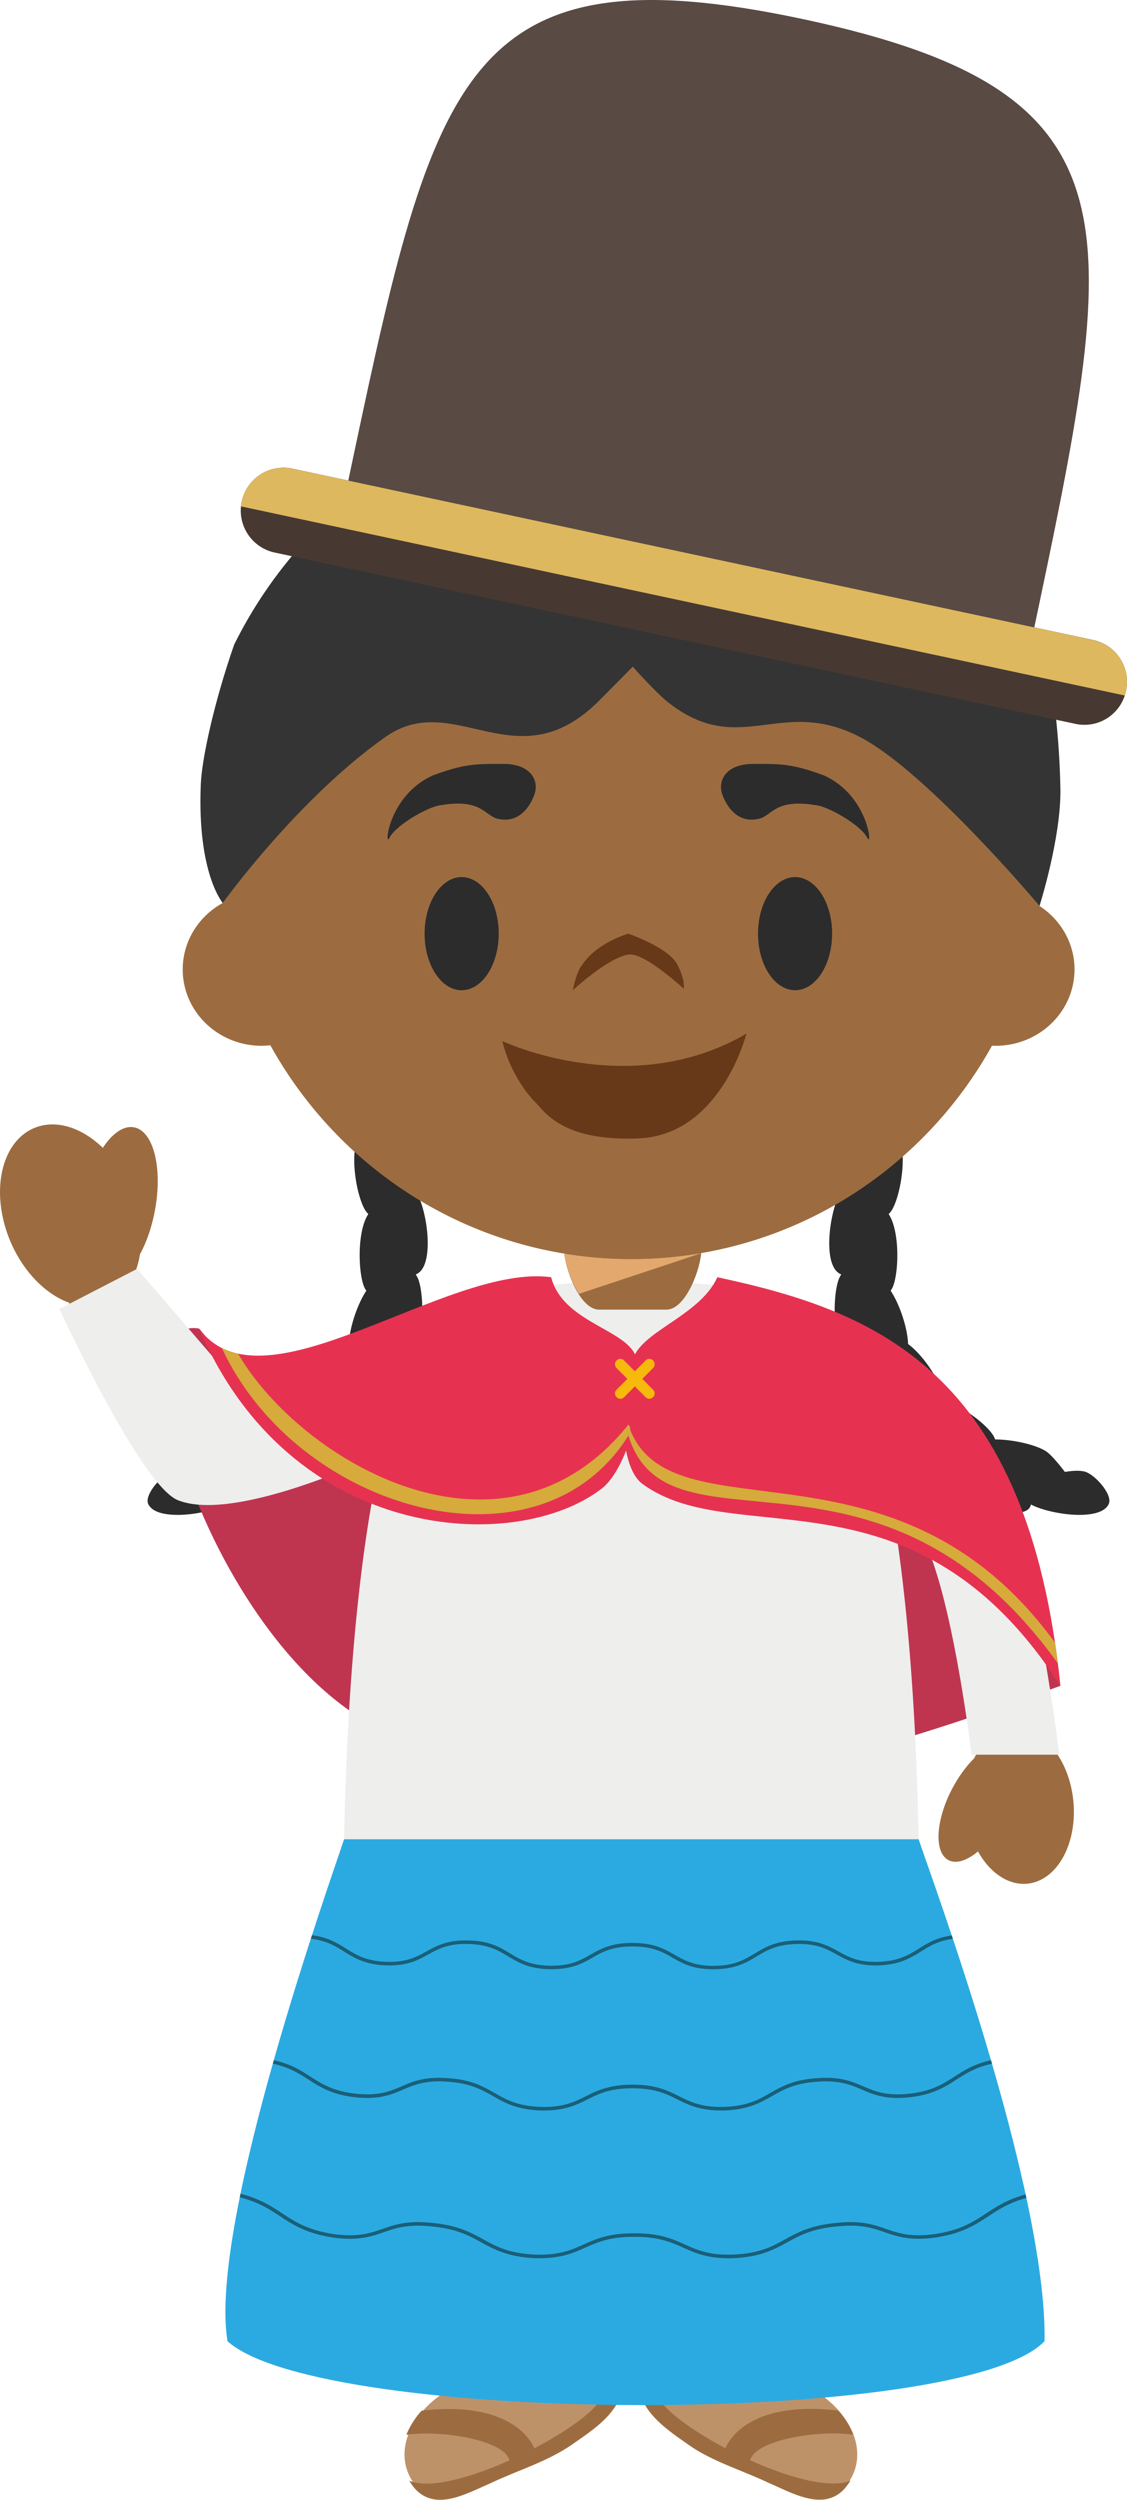 <svg xmlns="http://www.w3.org/2000/svg" width="53.821" height="119.28"><g fill-rule="evenodd" stroke-miterlimit="10" data-paper-data="{&quot;isPaintingLayer&quot;:true}" style="mix-blend-mode:normal"><path fill="#2c2c2d" d="M39.705 56.388c-.277-.958.052-2.65.412-3.25.146-.242.6-.632.97-.928-.059-.336-.094-.637-.04-.921.078-.438.906-1.242 1.38-1.242.061 0 .11.01.16.032.19.093.33.297.42.6.278.943-.039 2.599-.394 3.22.177.099.31.295.394.586.28.953-.049 2.65-.41 3.247-.036.062-.09.128-.157.199.036.056.07.12.104.188.427.899.363 2.626.098 3.275-.03.067-.066.133-.107.195.467.71.81 1.837.832 2.542.784.578 1.585 1.872 1.724 2.55.008.04.012.08.015.13.896.318 1.965 1.124 2.31 1.655.037.054.073.13.11.218.852 0 1.936.252 2.42.559.241.154.62.614.908.99.202-.03.397-.055.582-.055.12 0 .23.012.331.032.341.066.892.588 1.118 1.053.1.21.124.387.058.514-.209.419-.876.505-1.397.507-.79 0-1.785-.215-2.313-.497a.393.393 0 0 1-.134.233c-.117.098-.283.147-.48.147-.937 0-2.54-1.12-2.978-1.79-.007-.013-.012-.025-.02-.037-.077.147-.169.24-.27.27a.692.692 0 0 1-.179.026c-.845 0-2.02-1.616-2.36-2.58-.097.094-.2.148-.294.148h-.008c-.214 0-.428-.125-.645-.357-.628-.69-1.11-2.241-1.074-3.035l-.017.003a.404.404 0 0 1-.095-.012c-.204-.064-.375-.24-.51-.527-.425-.9-.364-2.628-.098-3.274.024-.057.06-.123.104-.191-.014-.008-.03-.013-.043-.02-.195-.093-.336-.294-.427-.597-.275-.946.042-2.601.397-3.223-.177-.1-.31-.297-.397-.583m-19.383 0c.278-.958-.05-2.65-.41-3.25-.15-.242-.6-.632-.97-.928.06-.336.092-.637.041-.921-.08-.438-.908-1.242-1.385-1.242a.351.351 0 0 0-.153.032c-.193.093-.334.297-.422.6-.277.943.037 2.599.395 3.22-.18.099-.312.295-.395.586-.282.953.047 2.65.41 3.247.036.062.092.128.155.199a1.92 1.92 0 0 0-.105.188c-.426.899-.36 2.626-.097 3.275.024.056.061.124.107.195-.467.71-.81 1.837-.832 2.542-.782.578-1.586 1.872-1.724 2.55a.957.957 0 0 0-.015.13c-.896.318-1.962 1.124-2.31 1.655-.037.054-.07.13-.108.218-.854 0-1.938.252-2.422.559-.24.154-.619.614-.908.99a3.794 3.794 0 0 0-.58-.055c-.112 0-.223.01-.333.032-.339.066-.892.588-1.116 1.053-.102.21-.124.387-.06.514.21.419.876.505 1.397.507.791 0 1.785-.215 2.313-.497.017.09.064.173.134.233.117.098.282.147.482.147.935 0 2.537-1.12 2.975-1.79.008-.013.013-.025.022-.037.076.147.168.24.27.27a.692.692 0 0 0 .178.026c.845 0 2.021-1.616 2.36-2.58.1.094.2.148.294.148h.008c.214 0 .428-.125.645-.357.628-.69 1.11-2.241 1.074-3.035 0 0 .012.003.02.003a.42.42 0 0 0 .094-.012c.202-.064.372-.24.51-.527.422-.9.362-2.628.1-3.274a2.275 2.275 0 0 0-.106-.191c.012-.008.03-.013.044-.02.192-.093.336-.294.423-.597.276-.946-.04-2.601-.396-3.223.18-.1.314-.297.396-.583"/><path fill="#bf3550" d="m9.51 63.393 2.774 3.353 24.886-.343 8.73 4.287 4.742 9.75s-7.733 2.846-10.438 3.25c-4.599.688-13.959-.071-18.609-.264C11.478 83.004 4.751 62.56 9.508 63.393z"/><path fill="#be9269" d="M29.571 114.192c.032.228-.038.417-.178.632-.49.762-1.346 1.313-2.076 1.825-1.125.774-2.547 1.195-3.794 1.79-1.125.477-2.608 1.376-3.618.243-1.305-1.578-.24-3.522 1.27-4.49zm9.514 0c1.51.968 2.571 2.912 1.266 4.492-1.01 1.132-2.493.23-3.618-.248-1.247-.595-2.669-1.011-3.794-1.785-.728-.512-1.584-1.065-2.074-1.827-.14-.218-.212-.404-.18-.632h8.4" data-paper-data="{&quot;origPos&quot;:null}"/><path fill="#9c6c40" d="M29.546 114.178c.053.228-.066.458-.219.693-.492.764-1.388 1.32-2.116 1.832-.73.502-1.583.855-2.433 1.202l-.32.13c-.354.15-.705.294-1.043.458-1.125.475-2.608 1.372-3.616.235a2.35 2.35 0 0 1-.253-.362c.934.414 2.904-.127 4.784-.97-.26-.994-3.35-1.455-4.925-1.217.173-.424.42-.813.73-1.15 4.366-.515 5.293 1.574 5.38 1.796 1.783-.94 3.247-2.02 3.271-2.647 0 0 .526-.742.747-.637l.013.637m1.122-.057c-.054.227.051.506.204.746.49.76 1.347 1.32 2.075 1.832.728.502 1.582.853 2.435 1.2l.316.133c.352.141.7.293 1.042.455 1.127.478 2.608 1.372 3.616.238.017-.022.21-.262.255-.365-.939.414-2.906-.125-4.786-.968.263-.994 3.35-1.457 4.927-1.217a3.945 3.945 0 0 0-.73-1.153c-4.365-.515-5.293 1.574-5.378 1.797-1.787-.94-3.263-2.072-3.285-2.698 0 0-.484-.708-.694-.61l.003.61M1.62 53.83c1.04-.442 2.281-.035 3.291.94.453-.69.996-1.076 1.497-.978.935.184 1.374 1.984.98 4.02-.15.778-.4 1.48-.704 2.036a4.2 4.2 0 0 1-.18.723h.002l4.748 5.613 10.08-3.63s-1.714 2.734-2.136 3.73c-.309.728-.905 3.03-.905 3.03s-7.36 3.01-9.45 2.248C6.263 70.619 3.3 62.16 3.3 62.16c-1.113-.401-2.186-1.467-2.81-2.94-.964-2.298-.46-4.71 1.13-5.39m44.473 13.58c3.17 4.07 4.383 16.318 4.383 16.318s-.003-.02-.005-.054c.407.593.694 1.364.784 2.226.214 2.045-.757 3.826-2.177 3.98-.923.096-1.81-.524-2.374-1.538-.523.438-1.042.61-1.414.412-.694-.373-.61-1.9.185-3.41.304-.577.67-1.07 1.04-1.437.033-.061.063-.122.097-.184 0 0-1.378-8.84-2.846-10.934-.738-1.046-1.252-1.813-1.42-2.278-.134-.375-.243-.908-.302-1.18-.472-2.097-3.056-6.833-3.056-6.833s5.562 2.929 7.105 4.913" data-paper-data="{&quot;origPos&quot;:null}"/><path fill="#eeeeed" d="M46.397 83.726s-.999-8.344-2.516-10.658c-.672-1.023-1.202-1.834-1.414-2.243-.029-.057-.1-.24-.122-.314 1.743 8.75 1.536 20.897 1.536 20.897H16.417s-.212-13.236 1.797-22.021c-.979.44-7.105 3.23-9.71 2.199-1.79-.705-5.665-9.127-5.665-9.127l3.71-1.915 4.751 5.515 8-2.792 1.977-.708c1.758-1.21 7.316-1.41 7.316-1.41l1.52.034h.123l1.51-.034s5.483.188 7.273 1.38a.033.033 0 0 1-.007-.01s.962.486 2.215 1.165c1.702.925 4.21 2.67 5.286 4.148 2.613 3.578 4.074 15.894 4.074 15.894h-4.19"/><path fill="#e63250" d="M50.641 80.44c-6.96-10.802-15.493-6.353-19.963-9.636-1.242-.917-1.064-4.808-.353-6.18.621-1.197 3.158-1.956 3.932-3.68 7.567 1.614 14.842 4.459 16.384 19.496"/><path fill="#e63250" d="M26.321 60.944c.543 2.1 3.414 2.45 4.005 3.68.711 1.485-.287 5.406-1.59 6.405-4.104 3.159-14.84 2.628-19.227-7.636 3.058 4.166 11.823-3.123 16.812-2.45"/><path fill="#f6b90c" d="M29.8 66.67a.243.243 0 0 1-.348 0l-.01-.01a.243.243 0 0 1 0-.346l1.393-1.403a.244.244 0 0 1 .346 0l.01.01a.25.25 0 0 1 0 .352l-1.39 1.399z"/><path fill="#f6b90c" d="M31.181 66.67a.243.243 0 0 1-.348 0l-1.393-1.397a.254.254 0 0 1 0-.352l.013-.01a.247.247 0 0 1 .348 0l1.39 1.403a.243.243 0 0 1 0 .348l-.01.01z"/><path fill="#d6aa3b" d="M10.595 64.323c.246.12.506.21.774.267 2.988 5.14 12.664 10.822 18.64 3.39.106.073.145.347 0 .523-4.3 6.863-15.788 3.618-19.414-4.18"/><path fill="#d6aa3b" d="M50.522 79.376c-8.502-11.864-18.616-4.68-20.516-10.884-.09-.091-.1-.433 0-.511 1.875 5.684 12.707-.157 20.38 10.405.048.33.094.66.136.99"/><path fill="#2baae2" d="M43.87 87.762c.63 1.89 6.122 16.687 6.015 23.946-3.91 4.115-34.535 4.024-39.022.005-.93-5.677 5.013-22.24 5.568-23.952H43.87"/><path fill="#1a5f77" d="m45.453 92.35.051.162c-.704.095-1.106.345-1.524.607-.497.306-1.006.622-2.012.662-1.005.03-1.514-.248-2.008-.52-.492-.27-.955-.526-1.912-.502-.956.023-1.422.299-1.913.593-.492.294-1 .597-2.007.612-1.008.012-1.516-.267-2.01-.551-.493-.284-.958-.536-1.904-.536h-.02c-.947 0-1.414.252-1.904.536-.485.279-.984.55-1.975.55h-.033c-1.006-.014-1.515-.317-2.01-.611-.49-.294-.959-.571-1.91-.593-.957-.027-1.423.232-1.917.502-.492.272-1.003.55-2.009.519-1.006-.04-1.514-.355-2.006-.661-.433-.27-.847-.524-1.585-.612l.053-.167c.76.098 1.198.368 1.622.635.494.308.964.597 1.924.634.961.032 1.426-.225 1.921-.495.49-.27.995-.551 2.001-.524.998.017 1.504.32 1.994.617.494.297.962.576 1.924.588.96.009 1.426-.247 1.921-.531.49-.28.995-.556 1.994-.556h.014c.991 0 1.497.276 1.987.556.496.284.964.548 1.926.536.96-.012 1.427-.294 1.921-.59.492-.294.998-.6 1.997-.62.998-.026 1.506.254 1.996.524.494.272.964.527 1.924.495.961-.037 1.43-.326 1.923-.634.414-.258.84-.522 1.566-.624m1.873 5.954c.015.054.03.11.05.164-.785.174-1.248.47-1.698.759-.55.353-1.123.72-2.254.848-1.133.115-1.71-.13-2.26-.368-.529-.227-1.076-.46-2.143-.376-1.069.068-1.617.379-2.147.68-.553.316-1.125.644-2.26.69h-.182c-1.018 0-1.559-.266-2.082-.526-.53-.267-1.079-.536-2.157-.531h-.02c-1.049 0-1.592.269-2.116.53-.554.275-1.127.559-2.264.527-1.135-.046-1.707-.374-2.257-.69-.533-.301-1.08-.612-2.148-.681-1.068-.083-1.614.15-2.142.377-.555.238-1.128.483-2.262.368-1.134-.128-1.702-.495-2.254-.848-.449-.29-.916-.585-1.7-.761.014-.055.03-.109.046-.162.806.176 1.283.482 1.743.779.563.36 1.091.7 2.184.82 1.09.11 1.617-.115 2.175-.352.547-.236 1.113-.478 2.223-.39 1.105.07 1.67.394 2.215.703.56.32 1.09.622 2.184.667 1.091.03 1.622-.233 2.182-.51.545-.272 1.113-.551 2.223-.55 1.108-.006 1.672.278 2.22.549.558.278 1.091.542 2.182.51 1.095-.044 1.624-.346 2.184-.666.545-.31 1.11-.632 2.218-.703 1.108-.088 1.673.154 2.22.39.558.237 1.086.462 2.18.352 1.087-.12 1.62-.46 2.177-.82.462-.297.937-.6 1.74-.78m1.655 6.403c.01.054.024.113.034.166-.835.236-1.334.562-1.816.88-.604.394-1.224.804-2.464 1.004-1.242.18-1.87-.034-2.474-.242-.575-.2-1.172-.405-2.332-.275-1.162.11-1.76.439-2.34.757-.606.33-1.232.676-2.476.75a8.223 8.223 0 0 1-.304.007c-1.05 0-1.622-.255-2.18-.505-.567-.252-1.156-.516-2.282-.516h-.06c-1.164-.008-1.76.259-2.34.516-.606.27-1.234.55-2.48.498-1.248-.074-1.876-.42-2.48-.75-.58-.318-1.176-.647-2.34-.757-1.158-.13-1.755.076-2.332.275-.606.208-1.229.423-2.469.242-1.242-.201-1.865-.61-2.464-1.004-.506-.333-1.027-.676-1.93-.908.01-.057.021-.111.033-.17.933.243 1.47.594 1.987.934.616.404 1.196.786 2.4.982 1.2.174 1.776-.025 2.39-.235.593-.206 1.207-.42 2.405-.285 1.193.114 1.807.449 2.401.774.616.34 1.2.662 2.408.73 1.205.054 1.787-.206 2.4-.48.585-.261 1.191-.531 2.355-.531h.12c1.158 0 1.762.269 2.35.53.612.275 1.197.535 2.402.48 1.207-.067 1.79-.39 2.405-.73.592-.324 1.206-.66 2.403-.773 1.198-.135 1.812.079 2.406.285.614.21 1.191.409 2.391.235 1.203-.196 1.782-.578 2.396-.982.5-.33 1.013-.662 1.877-.902"/><path fill="#9c6c40" d="M28.608 62.49c-.922 0-1.67-1.987-1.67-2.9h6.56c0 .913-.748 2.9-1.67 2.9h-3.22" data-paper-data="{&quot;origPos&quot;:null}"/><path fill="#e2a86e" d="M27.646 61.738a4.82 4.82 0 0 1-.692-1.923c2.162.356 4.369.347 6.528-.024l-.007.012-5.829 1.935"/><path fill="#9c6c40" d="M49.642 43.229c1.008.654 1.673 1.767 1.673 3.027 0 2.014-1.688 3.644-3.764 3.644-.06 0-.118-.002-.178-.004-3.365 6.07-9.82 10.18-17.224 10.18-7.414 0-13.87-4.117-17.238-10.2a4.175 4.175 0 0 1-.42.024c-2.078 0-3.765-1.631-3.765-3.643 0-1.357.771-2.543 1.908-3.17a20.317 20.317 0 0 1-.202-2.843c0-10.95 8.827-19.827 19.717-19.827 10.89 0 19.715 8.877 19.715 19.827 0 1.014-.076 2.013-.222 2.985" data-paper-data="{&quot;origPos&quot;:null}"/><g data-paper-data="{&quot;origPos&quot;:null}"><path fill="#2c2c2d" d="M25.541 37.847s-.426 1.526-1.762 1.224c-.653-.147-.768-1.017-2.865-.627-.66.153-2.045.979-2.312 1.53-.268.552-.074-2.023 2.08-2.98 1.552-.57 2.08-.543 3.364-.543 1.286 0 1.682.768 1.495 1.396m8.934 0s.426 1.526 1.762 1.224c.653-.147.768-1.017 2.865-.627.66.153 2.045.979 2.312 1.53.268.552.074-2.023-2.079-2.98-1.553-.57-2.08-.543-3.365-.543-1.286 0-1.682.768-1.495 1.396M23.816 44.55c0 1.49-.792 2.7-1.77 2.7-.977 0-1.769-1.21-1.769-2.7 0-1.491.792-2.7 1.77-2.7.977 0 1.77 1.209 1.77 2.7m15.921 0c0 1.49-.79 2.7-1.768 2.7s-1.77-1.21-1.77-2.7c0-1.491.792-2.7 1.77-2.7.977 0 1.77 1.209 1.77 2.7"/><path fill="#683918" d="M27.354 47.25s.184-.937.446-1.207c.708-1.075 2.204-1.492 2.204-1.492s1.924.654 2.347 1.478c.392.765.302 1.15.302 1.15s-1.88-1.74-2.623-1.633c-.997.14-2.676 1.705-2.676 1.705zM23.992 49.677s6.102 2.888 11.654-.357c0 0-1.23 4.922-5.264 5.005-3.64.11-4.408-1.343-4.845-1.76-.436-.417-1.257-1.595-1.545-2.888"/></g><path fill="#343434" d="M50.641 37.658c.032 2.329-.998 5.569-.998 5.569s-5.238-6.232-8.43-7.981c-3.905-2.135-5.848 1.012-9.337-1.758-.579-.463-1.659-1.678-1.659-1.678s-1.312 1.333-1.66 1.678c-3.923 3.859-6.863-.65-10.163 1.685-4.205 2.968-7.756 7.912-7.756 7.912s-1.223-1.403-1.05-5.644c.046-1.22.635-3.93 1.595-6.684 3.47-7.004 10.66-11.816 18.966-11.816 9.54 0 17.61 6.35 20.255 15.077.136 1.21.215 2.424.237 3.64"/><path fill="#594a43" d="M16.52 23.463C20.672 3.817 21.862-2.611 38.402.923c16.383 3.504 15.07 9.724 10.871 29.583-.158.76-32.913-6.274-32.753-7.043"/><path fill="#473931" d="M53.774 32.966a2.029 2.029 0 0 1-2.41 1.575l-38.253-8.177a2.049 2.049 0 0 1-.688-3.716 2.038 2.038 0 0 1 1.533-.29l38.253 8.18a2.041 2.041 0 0 1 1.565 2.428"/><path fill="#deb85f" d="M52.21 30.54a2.045 2.045 0 0 1 1.505 2.647l-42.207-9.025c.01-.073.02-.15.036-.225a2.036 2.036 0 0 1 2.413-1.577l38.253 8.18"/></g></svg>
